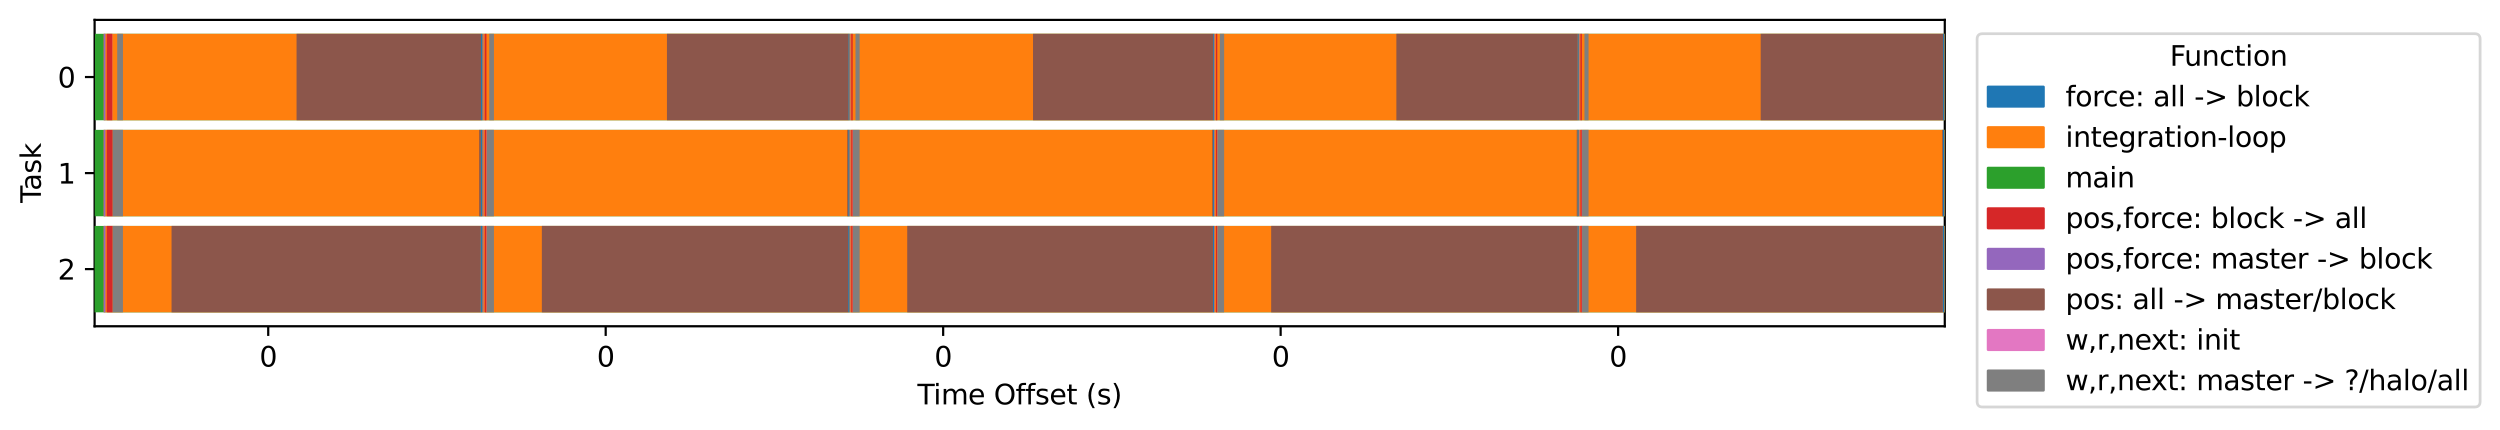 <?xml version="1.0" encoding="utf-8" standalone="no"?>
<!DOCTYPE svg PUBLIC "-//W3C//DTD SVG 1.1//EN"
  "http://www.w3.org/Graphics/SVG/1.1/DTD/svg11.dtd">
<svg xmlns:xlink="http://www.w3.org/1999/xlink" width="904.782pt" height="155.636pt" viewBox="0 0 904.782 155.636" xmlns="http://www.w3.org/2000/svg" version="1.1">
 <defs>
  <style type="text/css">*{stroke-linejoin: round; stroke-linecap: butt}</style>
 </defs>
 <g id="figure_1">
  <g id="patch_1">
   <path d="M 0 155.636 
L 904.782 155.636 
L 904.782 0 
L 0 0 
z
" style="fill: #ffffff"/>
  </g>
  <g id="axes_1">
   <g id="patch_2">
    <path d="M 34.241 118.08 
L 703.841 118.08 
L 703.841 7.2 
L 34.241 7.2 
z
" style="fill: #ffffff"/>
   </g>
   <g id="matplotlib.axis_1">
    <g id="xtick_1">
     <g id="line2d_1">
      <defs>
       <path id="m74da3350a3" d="M 0 0 
L 0 3.5 
" style="stroke: #000000; stroke-width: 0.8"/>
      </defs>
      <g>
       <use xlink:href="#m74da3350a3" x="97.072" y="118.08" style="stroke: #000000; stroke-width: 0.8"/>
      </g>
     </g>
     <g id="text_1">
      <!-- 0 -->
      <g transform="translate(93.891 132.678) scale(0.1 -0.1)">
       <defs>
        <path id="DejaVuSans-30" d="M 2034 4250 
Q 1547 4250 1301 3770 
Q 1056 3291 1056 2328 
Q 1056 1369 1301 889 
Q 1547 409 2034 409 
Q 2525 409 2770 889 
Q 3016 1369 3016 2328 
Q 3016 3291 2770 3770 
Q 2525 4250 2034 4250 
z
M 2034 4750 
Q 2819 4750 3233 4129 
Q 3647 3509 3647 2328 
Q 3647 1150 3233 529 
Q 2819 -91 2034 -91 
Q 1250 -91 836 529 
Q 422 1150 422 2328 
Q 422 3509 836 4129 
Q 1250 4750 2034 4750 
z
" transform="scale(0.016)"/>
       </defs>
       <use xlink:href="#DejaVuSans-30"/>
      </g>
     </g>
    </g>
    <g id="xtick_2">
     <g id="line2d_2">
      <g>
       <use xlink:href="#m74da3350a3" x="219.207" y="118.08" style="stroke: #000000; stroke-width: 0.8"/>
      </g>
     </g>
     <g id="text_2">
      <!-- 0 -->
      <g transform="translate(216.026 132.678) scale(0.1 -0.1)">
       <use xlink:href="#DejaVuSans-30"/>
      </g>
     </g>
    </g>
    <g id="xtick_3">
     <g id="line2d_3">
      <g>
       <use xlink:href="#m74da3350a3" x="341.342" y="118.08" style="stroke: #000000; stroke-width: 0.8"/>
      </g>
     </g>
     <g id="text_3">
      <!-- 0 -->
      <g transform="translate(338.161 132.678) scale(0.1 -0.1)">
       <use xlink:href="#DejaVuSans-30"/>
      </g>
     </g>
    </g>
    <g id="xtick_4">
     <g id="line2d_4">
      <g>
       <use xlink:href="#m74da3350a3" x="463.479" y="118.08" style="stroke: #000000; stroke-width: 0.8"/>
      </g>
     </g>
     <g id="text_4">
      <!-- 0 -->
      <g transform="translate(460.297 132.678) scale(0.1 -0.1)">
       <use xlink:href="#DejaVuSans-30"/>
      </g>
     </g>
    </g>
    <g id="xtick_5">
     <g id="line2d_5">
      <g>
       <use xlink:href="#m74da3350a3" x="585.613" y="118.08" style="stroke: #000000; stroke-width: 0.8"/>
      </g>
     </g>
     <g id="text_5">
      <!-- 0 -->
      <g transform="translate(582.432 132.678) scale(0.1 -0.1)">
       <use xlink:href="#DejaVuSans-30"/>
      </g>
     </g>
    </g>
    <g id="text_6">
     <!-- Time Offset (s) -->
     <g transform="translate(332.025 146.357) scale(0.1 -0.1)">
      <defs>
       <path id="DejaVuSans-54" d="M -19 4666 
L 3928 4666 
L 3928 4134 
L 2272 4134 
L 2272 0 
L 1638 0 
L 1638 4134 
L -19 4134 
L -19 4666 
z
" transform="scale(0.016)"/>
       <path id="DejaVuSans-69" d="M 603 3500 
L 1178 3500 
L 1178 0 
L 603 0 
L 603 3500 
z
M 603 4863 
L 1178 4863 
L 1178 4134 
L 603 4134 
L 603 4863 
z
" transform="scale(0.016)"/>
       <path id="DejaVuSans-6d" d="M 3328 2828 
Q 3544 3216 3844 3400 
Q 4144 3584 4550 3584 
Q 5097 3584 5394 3201 
Q 5691 2819 5691 2113 
L 5691 0 
L 5113 0 
L 5113 2094 
Q 5113 2597 4934 2840 
Q 4756 3084 4391 3084 
Q 3944 3084 3684 2787 
Q 3425 2491 3425 1978 
L 3425 0 
L 2847 0 
L 2847 2094 
Q 2847 2600 2669 2842 
Q 2491 3084 2119 3084 
Q 1678 3084 1418 2786 
Q 1159 2488 1159 1978 
L 1159 0 
L 581 0 
L 581 3500 
L 1159 3500 
L 1159 2956 
Q 1356 3278 1631 3431 
Q 1906 3584 2284 3584 
Q 2666 3584 2933 3390 
Q 3200 3197 3328 2828 
z
" transform="scale(0.016)"/>
       <path id="DejaVuSans-65" d="M 3597 1894 
L 3597 1613 
L 953 1613 
Q 991 1019 1311 708 
Q 1631 397 2203 397 
Q 2534 397 2845 478 
Q 3156 559 3463 722 
L 3463 178 
Q 3153 47 2828 -22 
Q 2503 -91 2169 -91 
Q 1331 -91 842 396 
Q 353 884 353 1716 
Q 353 2575 817 3079 
Q 1281 3584 2069 3584 
Q 2775 3584 3186 3129 
Q 3597 2675 3597 1894 
z
M 3022 2063 
Q 3016 2534 2758 2815 
Q 2500 3097 2075 3097 
Q 1594 3097 1305 2825 
Q 1016 2553 972 2059 
L 3022 2063 
z
" transform="scale(0.016)"/>
       <path id="DejaVuSans-20" transform="scale(0.016)"/>
       <path id="DejaVuSans-4f" d="M 2522 4238 
Q 1834 4238 1429 3725 
Q 1025 3213 1025 2328 
Q 1025 1447 1429 934 
Q 1834 422 2522 422 
Q 3209 422 3611 934 
Q 4013 1447 4013 2328 
Q 4013 3213 3611 3725 
Q 3209 4238 2522 4238 
z
M 2522 4750 
Q 3503 4750 4090 4092 
Q 4678 3434 4678 2328 
Q 4678 1225 4090 567 
Q 3503 -91 2522 -91 
Q 1538 -91 948 565 
Q 359 1222 359 2328 
Q 359 3434 948 4092 
Q 1538 4750 2522 4750 
z
" transform="scale(0.016)"/>
       <path id="DejaVuSans-66" d="M 2375 4863 
L 2375 4384 
L 1825 4384 
Q 1516 4384 1395 4259 
Q 1275 4134 1275 3809 
L 1275 3500 
L 2222 3500 
L 2222 3053 
L 1275 3053 
L 1275 0 
L 697 0 
L 697 3053 
L 147 3053 
L 147 3500 
L 697 3500 
L 697 3744 
Q 697 4328 969 4595 
Q 1241 4863 1831 4863 
L 2375 4863 
z
" transform="scale(0.016)"/>
       <path id="DejaVuSans-73" d="M 2834 3397 
L 2834 2853 
Q 2591 2978 2328 3040 
Q 2066 3103 1784 3103 
Q 1356 3103 1142 2972 
Q 928 2841 928 2578 
Q 928 2378 1081 2264 
Q 1234 2150 1697 2047 
L 1894 2003 
Q 2506 1872 2764 1633 
Q 3022 1394 3022 966 
Q 3022 478 2636 193 
Q 2250 -91 1575 -91 
Q 1294 -91 989 -36 
Q 684 19 347 128 
L 347 722 
Q 666 556 975 473 
Q 1284 391 1588 391 
Q 1994 391 2212 530 
Q 2431 669 2431 922 
Q 2431 1156 2273 1281 
Q 2116 1406 1581 1522 
L 1381 1569 
Q 847 1681 609 1914 
Q 372 2147 372 2553 
Q 372 3047 722 3315 
Q 1072 3584 1716 3584 
Q 2034 3584 2315 3537 
Q 2597 3491 2834 3397 
z
" transform="scale(0.016)"/>
       <path id="DejaVuSans-74" d="M 1172 4494 
L 1172 3500 
L 2356 3500 
L 2356 3053 
L 1172 3053 
L 1172 1153 
Q 1172 725 1289 603 
Q 1406 481 1766 481 
L 2356 481 
L 2356 0 
L 1766 0 
Q 1100 0 847 248 
Q 594 497 594 1153 
L 594 3053 
L 172 3053 
L 172 3500 
L 594 3500 
L 594 4494 
L 1172 4494 
z
" transform="scale(0.016)"/>
       <path id="DejaVuSans-28" d="M 1984 4856 
Q 1566 4138 1362 3434 
Q 1159 2731 1159 2009 
Q 1159 1288 1364 580 
Q 1569 -128 1984 -844 
L 1484 -844 
Q 1016 -109 783 600 
Q 550 1309 550 2009 
Q 550 2706 781 3412 
Q 1013 4119 1484 4856 
L 1984 4856 
z
" transform="scale(0.016)"/>
       <path id="DejaVuSans-29" d="M 513 4856 
L 1013 4856 
Q 1481 4119 1714 3412 
Q 1947 2706 1947 2009 
Q 1947 1309 1714 600 
Q 1481 -109 1013 -844 
L 513 -844 
Q 928 -128 1133 580 
Q 1338 1288 1338 2009 
Q 1338 2731 1133 3434 
Q 928 4138 513 4856 
z
" transform="scale(0.016)"/>
      </defs>
      <use xlink:href="#DejaVuSans-54"/>
      <use xlink:href="#DejaVuSans-69" x="57.959"/>
      <use xlink:href="#DejaVuSans-6d" x="85.742"/>
      <use xlink:href="#DejaVuSans-65" x="183.154"/>
      <use xlink:href="#DejaVuSans-20" x="244.678"/>
      <use xlink:href="#DejaVuSans-4f" x="276.465"/>
      <use xlink:href="#DejaVuSans-66" x="355.176"/>
      <use xlink:href="#DejaVuSans-66" x="390.381"/>
      <use xlink:href="#DejaVuSans-73" x="425.586"/>
      <use xlink:href="#DejaVuSans-65" x="477.686"/>
      <use xlink:href="#DejaVuSans-74" x="539.209"/>
      <use xlink:href="#DejaVuSans-20" x="578.418"/>
      <use xlink:href="#DejaVuSans-28" x="610.205"/>
      <use xlink:href="#DejaVuSans-73" x="649.219"/>
      <use xlink:href="#DejaVuSans-29" x="701.318"/>
     </g>
    </g>
   </g>
   <g id="matplotlib.axis_2">
    <g id="ytick_1">
     <g id="line2d_6">
      <defs>
       <path id="mc06c91080d" d="M 0 0 
L -3.5 0 
" style="stroke: #000000; stroke-width: 0.8"/>
      </defs>
      <g>
       <use xlink:href="#mc06c91080d" x="34.241" y="27.881" style="stroke: #000000; stroke-width: 0.8"/>
      </g>
     </g>
     <g id="text_7">
      <!-- 0 -->
      <g transform="translate(20.878 31.681) scale(0.1 -0.1)">
       <use xlink:href="#DejaVuSans-30"/>
      </g>
     </g>
    </g>
    <g id="ytick_2">
     <g id="line2d_7">
      <g>
       <use xlink:href="#mc06c91080d" x="34.241" y="62.64" style="stroke: #000000; stroke-width: 0.8"/>
      </g>
     </g>
     <g id="text_8">
      <!-- 1 -->
      <g transform="translate(20.878 66.439) scale(0.1 -0.1)">
       <defs>
        <path id="DejaVuSans-31" d="M 794 531 
L 1825 531 
L 1825 4091 
L 703 3866 
L 703 4441 
L 1819 4666 
L 2450 4666 
L 2450 531 
L 3481 531 
L 3481 0 
L 794 0 
L 794 531 
z
" transform="scale(0.016)"/>
       </defs>
       <use xlink:href="#DejaVuSans-31"/>
      </g>
     </g>
    </g>
    <g id="ytick_3">
     <g id="line2d_8">
      <g>
       <use xlink:href="#mc06c91080d" x="34.241" y="97.399" style="stroke: #000000; stroke-width: 0.8"/>
      </g>
     </g>
     <g id="text_9">
      <!-- 2 -->
      <g transform="translate(20.878 101.198) scale(0.1 -0.1)">
       <defs>
        <path id="DejaVuSans-32" d="M 1228 531 
L 3431 531 
L 3431 0 
L 469 0 
L 469 531 
Q 828 903 1448 1529 
Q 2069 2156 2228 2338 
Q 2531 2678 2651 2914 
Q 2772 3150 2772 3378 
Q 2772 3750 2511 3984 
Q 2250 4219 1831 4219 
Q 1534 4219 1204 4116 
Q 875 4013 500 3803 
L 500 4441 
Q 881 4594 1212 4672 
Q 1544 4750 1819 4750 
Q 2544 4750 2975 4387 
Q 3406 4025 3406 3419 
Q 3406 3131 3298 2873 
Q 3191 2616 2906 2266 
Q 2828 2175 2409 1742 
Q 1991 1309 1228 531 
z
" transform="scale(0.016)"/>
       </defs>
       <use xlink:href="#DejaVuSans-32"/>
      </g>
     </g>
    </g>
    <g id="text_10">
     <!-- Task -->
     <g transform="translate(14.798 73.433) rotate(-90) scale(0.1 -0.1)">
      <defs>
       <path id="DejaVuSans-61" d="M 2194 1759 
Q 1497 1759 1228 1600 
Q 959 1441 959 1056 
Q 959 750 1161 570 
Q 1363 391 1709 391 
Q 2188 391 2477 730 
Q 2766 1069 2766 1631 
L 2766 1759 
L 2194 1759 
z
M 3341 1997 
L 3341 0 
L 2766 0 
L 2766 531 
Q 2569 213 2275 61 
Q 1981 -91 1556 -91 
Q 1019 -91 701 211 
Q 384 513 384 1019 
Q 384 1609 779 1909 
Q 1175 2209 1959 2209 
L 2766 2209 
L 2766 2266 
Q 2766 2663 2505 2880 
Q 2244 3097 1772 3097 
Q 1472 3097 1187 3025 
Q 903 2953 641 2809 
L 641 3341 
Q 956 3463 1253 3523 
Q 1550 3584 1831 3584 
Q 2591 3584 2966 3190 
Q 3341 2797 3341 1997 
z
" transform="scale(0.016)"/>
       <path id="DejaVuSans-6b" d="M 581 4863 
L 1159 4863 
L 1159 1991 
L 2875 3500 
L 3609 3500 
L 1753 1863 
L 3688 0 
L 2938 0 
L 1159 1709 
L 1159 0 
L 581 0 
L 581 4863 
z
" transform="scale(0.016)"/>
      </defs>
      <use xlink:href="#DejaVuSans-54"/>
      <use xlink:href="#DejaVuSans-61" x="44.584"/>
      <use xlink:href="#DejaVuSans-73" x="105.863"/>
      <use xlink:href="#DejaVuSans-6b" x="157.963"/>
     </g>
    </g>
   </g>
   <g id="patch_3">
    <path d="M 34.241 118.08 
L 34.241 7.2 
" style="fill: none; stroke: #000000; stroke-width: 0.8; stroke-linejoin: miter; stroke-linecap: square"/>
   </g>
   <g id="patch_4">
    <path d="M 703.841 118.08 
L 703.841 7.2 
" style="fill: none; stroke: #000000; stroke-width: 0.8; stroke-linejoin: miter; stroke-linecap: square"/>
   </g>
   <g id="patch_5">
    <path d="M 34.24 118.08 
L 703.84 118.08 
" style="fill: none; stroke: #000000; stroke-width: 0.8; stroke-linejoin: miter; stroke-linecap: square"/>
   </g>
   <g id="patch_6">
    <path d="M 34.24 7.2 
L 703.84 7.2 
" style="fill: none; stroke: #000000; stroke-width: 0.8; stroke-linejoin: miter; stroke-linecap: square"/>
   </g>
   <g id="legend_1">
    <g id="patch_7">
     <path d="M 717.537 147.303 
L 895.582 147.303 
Q 897.582 147.303 897.582 145.303 
L 897.582 14.2 
Q 897.582 12.2 895.582 12.2 
L 717.537 12.2 
Q 715.537 12.2 715.537 14.2 
L 715.537 145.303 
Q 715.537 147.303 717.537 147.303 
z
" style="fill: #ffffff; opacity: 0.8; stroke: #cccccc; stroke-linejoin: miter"/>
    </g>
    <g id="text_11">
     <!-- Function -->
     <g transform="translate(785.294 23.798) scale(0.1 -0.1)">
      <defs>
       <path id="DejaVuSans-46" d="M 628 4666 
L 3309 4666 
L 3309 4134 
L 1259 4134 
L 1259 2759 
L 3109 2759 
L 3109 2228 
L 1259 2228 
L 1259 0 
L 628 0 
L 628 4666 
z
" transform="scale(0.016)"/>
       <path id="DejaVuSans-75" d="M 544 1381 
L 544 3500 
L 1119 3500 
L 1119 1403 
Q 1119 906 1312 657 
Q 1506 409 1894 409 
Q 2359 409 2629 706 
Q 2900 1003 2900 1516 
L 2900 3500 
L 3475 3500 
L 3475 0 
L 2900 0 
L 2900 538 
Q 2691 219 2414 64 
Q 2138 -91 1772 -91 
Q 1169 -91 856 284 
Q 544 659 544 1381 
z
M 1991 3584 
L 1991 3584 
z
" transform="scale(0.016)"/>
       <path id="DejaVuSans-6e" d="M 3513 2113 
L 3513 0 
L 2938 0 
L 2938 2094 
Q 2938 2591 2744 2837 
Q 2550 3084 2163 3084 
Q 1697 3084 1428 2787 
Q 1159 2491 1159 1978 
L 1159 0 
L 581 0 
L 581 3500 
L 1159 3500 
L 1159 2956 
Q 1366 3272 1645 3428 
Q 1925 3584 2291 3584 
Q 2894 3584 3203 3211 
Q 3513 2838 3513 2113 
z
" transform="scale(0.016)"/>
       <path id="DejaVuSans-63" d="M 3122 3366 
L 3122 2828 
Q 2878 2963 2633 3030 
Q 2388 3097 2138 3097 
Q 1578 3097 1268 2742 
Q 959 2388 959 1747 
Q 959 1106 1268 751 
Q 1578 397 2138 397 
Q 2388 397 2633 464 
Q 2878 531 3122 666 
L 3122 134 
Q 2881 22 2623 -34 
Q 2366 -91 2075 -91 
Q 1284 -91 818 406 
Q 353 903 353 1747 
Q 353 2603 823 3093 
Q 1294 3584 2113 3584 
Q 2378 3584 2631 3529 
Q 2884 3475 3122 3366 
z
" transform="scale(0.016)"/>
       <path id="DejaVuSans-6f" d="M 1959 3097 
Q 1497 3097 1228 2736 
Q 959 2375 959 1747 
Q 959 1119 1226 758 
Q 1494 397 1959 397 
Q 2419 397 2687 759 
Q 2956 1122 2956 1747 
Q 2956 2369 2687 2733 
Q 2419 3097 1959 3097 
z
M 1959 3584 
Q 2709 3584 3137 3096 
Q 3566 2609 3566 1747 
Q 3566 888 3137 398 
Q 2709 -91 1959 -91 
Q 1206 -91 779 398 
Q 353 888 353 1747 
Q 353 2609 779 3096 
Q 1206 3584 1959 3584 
z
" transform="scale(0.016)"/>
      </defs>
      <use xlink:href="#DejaVuSans-46"/>
      <use xlink:href="#DejaVuSans-75" x="52.02"/>
      <use xlink:href="#DejaVuSans-6e" x="115.398"/>
      <use xlink:href="#DejaVuSans-63" x="178.777"/>
      <use xlink:href="#DejaVuSans-74" x="233.758"/>
      <use xlink:href="#DejaVuSans-69" x="272.967"/>
      <use xlink:href="#DejaVuSans-6f" x="300.75"/>
      <use xlink:href="#DejaVuSans-6e" x="361.932"/>
     </g>
    </g>
    <g id="patch_8">
     <path d="M 719.537 38.477 
L 739.537 38.477 
L 739.537 31.477 
L 719.537 31.477 
z
" style="fill: #1f77b4; stroke: #1f77b4; stroke-linejoin: miter"/>
    </g>
    <g id="text_12">
     <!-- force: all -&gt; block -->
     <g transform="translate(747.537 38.477) scale(0.1 -0.1)">
      <defs>
       <path id="DejaVuSans-72" d="M 2631 2963 
Q 2534 3019 2420 3045 
Q 2306 3072 2169 3072 
Q 1681 3072 1420 2755 
Q 1159 2438 1159 1844 
L 1159 0 
L 581 0 
L 581 3500 
L 1159 3500 
L 1159 2956 
Q 1341 3275 1631 3429 
Q 1922 3584 2338 3584 
Q 2397 3584 2469 3576 
Q 2541 3569 2628 3553 
L 2631 2963 
z
" transform="scale(0.016)"/>
       <path id="DejaVuSans-3a" d="M 750 794 
L 1409 794 
L 1409 0 
L 750 0 
L 750 794 
z
M 750 3309 
L 1409 3309 
L 1409 2516 
L 750 2516 
L 750 3309 
z
" transform="scale(0.016)"/>
       <path id="DejaVuSans-6c" d="M 603 4863 
L 1178 4863 
L 1178 0 
L 603 0 
L 603 4863 
z
" transform="scale(0.016)"/>
       <path id="DejaVuSans-2d" d="M 313 2009 
L 1997 2009 
L 1997 1497 
L 313 1497 
L 313 2009 
z
" transform="scale(0.016)"/>
       <path id="DejaVuSans-3e" d="M 678 3150 
L 678 3719 
L 4684 2266 
L 4684 1747 
L 678 294 
L 678 863 
L 3897 2003 
L 678 3150 
z
" transform="scale(0.016)"/>
       <path id="DejaVuSans-62" d="M 3116 1747 
Q 3116 2381 2855 2742 
Q 2594 3103 2138 3103 
Q 1681 3103 1420 2742 
Q 1159 2381 1159 1747 
Q 1159 1113 1420 752 
Q 1681 391 2138 391 
Q 2594 391 2855 752 
Q 3116 1113 3116 1747 
z
M 1159 2969 
Q 1341 3281 1617 3432 
Q 1894 3584 2278 3584 
Q 2916 3584 3314 3078 
Q 3713 2572 3713 1747 
Q 3713 922 3314 415 
Q 2916 -91 2278 -91 
Q 1894 -91 1617 61 
Q 1341 213 1159 525 
L 1159 0 
L 581 0 
L 581 4863 
L 1159 4863 
L 1159 2969 
z
" transform="scale(0.016)"/>
      </defs>
      <use xlink:href="#DejaVuSans-66"/>
      <use xlink:href="#DejaVuSans-6f" x="35.205"/>
      <use xlink:href="#DejaVuSans-72" x="96.387"/>
      <use xlink:href="#DejaVuSans-63" x="135.25"/>
      <use xlink:href="#DejaVuSans-65" x="190.23"/>
      <use xlink:href="#DejaVuSans-3a" x="251.754"/>
      <use xlink:href="#DejaVuSans-20" x="285.445"/>
      <use xlink:href="#DejaVuSans-61" x="317.232"/>
      <use xlink:href="#DejaVuSans-6c" x="378.512"/>
      <use xlink:href="#DejaVuSans-6c" x="406.295"/>
      <use xlink:href="#DejaVuSans-20" x="434.078"/>
      <use xlink:href="#DejaVuSans-2d" x="465.865"/>
      <use xlink:href="#DejaVuSans-3e" x="501.949"/>
      <use xlink:href="#DejaVuSans-20" x="585.738"/>
      <use xlink:href="#DejaVuSans-62" x="617.525"/>
      <use xlink:href="#DejaVuSans-6c" x="681.002"/>
      <use xlink:href="#DejaVuSans-6f" x="708.785"/>
      <use xlink:href="#DejaVuSans-63" x="769.967"/>
      <use xlink:href="#DejaVuSans-6b" x="824.947"/>
     </g>
    </g>
    <g id="patch_9">
     <path d="M 719.537 53.155 
L 739.537 53.155 
L 739.537 46.155 
L 719.537 46.155 
z
" style="fill: #ff7f0e; stroke: #ff7f0e; stroke-linejoin: miter"/>
    </g>
    <g id="text_13">
     <!-- integration-loop -->
     <g transform="translate(747.537 53.155) scale(0.1 -0.1)">
      <defs>
       <path id="DejaVuSans-67" d="M 2906 1791 
Q 2906 2416 2648 2759 
Q 2391 3103 1925 3103 
Q 1463 3103 1205 2759 
Q 947 2416 947 1791 
Q 947 1169 1205 825 
Q 1463 481 1925 481 
Q 2391 481 2648 825 
Q 2906 1169 2906 1791 
z
M 3481 434 
Q 3481 -459 3084 -895 
Q 2688 -1331 1869 -1331 
Q 1566 -1331 1297 -1286 
Q 1028 -1241 775 -1147 
L 775 -588 
Q 1028 -725 1275 -790 
Q 1522 -856 1778 -856 
Q 2344 -856 2625 -561 
Q 2906 -266 2906 331 
L 2906 616 
Q 2728 306 2450 153 
Q 2172 0 1784 0 
Q 1141 0 747 490 
Q 353 981 353 1791 
Q 353 2603 747 3093 
Q 1141 3584 1784 3584 
Q 2172 3584 2450 3431 
Q 2728 3278 2906 2969 
L 2906 3500 
L 3481 3500 
L 3481 434 
z
" transform="scale(0.016)"/>
       <path id="DejaVuSans-70" d="M 1159 525 
L 1159 -1331 
L 581 -1331 
L 581 3500 
L 1159 3500 
L 1159 2969 
Q 1341 3281 1617 3432 
Q 1894 3584 2278 3584 
Q 2916 3584 3314 3078 
Q 3713 2572 3713 1747 
Q 3713 922 3314 415 
Q 2916 -91 2278 -91 
Q 1894 -91 1617 61 
Q 1341 213 1159 525 
z
M 3116 1747 
Q 3116 2381 2855 2742 
Q 2594 3103 2138 3103 
Q 1681 3103 1420 2742 
Q 1159 2381 1159 1747 
Q 1159 1113 1420 752 
Q 1681 391 2138 391 
Q 2594 391 2855 752 
Q 3116 1113 3116 1747 
z
" transform="scale(0.016)"/>
      </defs>
      <use xlink:href="#DejaVuSans-69"/>
      <use xlink:href="#DejaVuSans-6e" x="27.783"/>
      <use xlink:href="#DejaVuSans-74" x="91.162"/>
      <use xlink:href="#DejaVuSans-65" x="130.371"/>
      <use xlink:href="#DejaVuSans-67" x="191.895"/>
      <use xlink:href="#DejaVuSans-72" x="255.371"/>
      <use xlink:href="#DejaVuSans-61" x="296.484"/>
      <use xlink:href="#DejaVuSans-74" x="357.764"/>
      <use xlink:href="#DejaVuSans-69" x="396.973"/>
      <use xlink:href="#DejaVuSans-6f" x="424.756"/>
      <use xlink:href="#DejaVuSans-6e" x="485.938"/>
      <use xlink:href="#DejaVuSans-2d" x="549.316"/>
      <use xlink:href="#DejaVuSans-6c" x="585.4"/>
      <use xlink:href="#DejaVuSans-6f" x="613.184"/>
      <use xlink:href="#DejaVuSans-6f" x="674.365"/>
      <use xlink:href="#DejaVuSans-70" x="735.547"/>
     </g>
    </g>
    <g id="patch_10">
     <path d="M 719.537 67.833 
L 739.537 67.833 
L 739.537 60.833 
L 719.537 60.833 
z
" style="fill: #2ca02c; stroke: #2ca02c; stroke-linejoin: miter"/>
    </g>
    <g id="text_14">
     <!-- main -->
     <g transform="translate(747.537 67.833) scale(0.1 -0.1)">
      <use xlink:href="#DejaVuSans-6d"/>
      <use xlink:href="#DejaVuSans-61" x="97.412"/>
      <use xlink:href="#DejaVuSans-69" x="158.691"/>
      <use xlink:href="#DejaVuSans-6e" x="186.475"/>
     </g>
    </g>
    <g id="patch_11">
     <path d="M 719.537 82.511 
L 739.537 82.511 
L 739.537 75.511 
L 719.537 75.511 
z
" style="fill: #d62728; stroke: #d62728; stroke-linejoin: miter"/>
    </g>
    <g id="text_15">
     <!-- pos,force: block -&gt; all -->
     <g transform="translate(747.537 82.511) scale(0.1 -0.1)">
      <defs>
       <path id="DejaVuSans-2c" d="M 750 794 
L 1409 794 
L 1409 256 
L 897 -744 
L 494 -744 
L 750 256 
L 750 794 
z
" transform="scale(0.016)"/>
      </defs>
      <use xlink:href="#DejaVuSans-70"/>
      <use xlink:href="#DejaVuSans-6f" x="63.477"/>
      <use xlink:href="#DejaVuSans-73" x="124.658"/>
      <use xlink:href="#DejaVuSans-2c" x="176.758"/>
      <use xlink:href="#DejaVuSans-66" x="208.545"/>
      <use xlink:href="#DejaVuSans-6f" x="243.75"/>
      <use xlink:href="#DejaVuSans-72" x="304.932"/>
      <use xlink:href="#DejaVuSans-63" x="343.795"/>
      <use xlink:href="#DejaVuSans-65" x="398.775"/>
      <use xlink:href="#DejaVuSans-3a" x="460.299"/>
      <use xlink:href="#DejaVuSans-20" x="493.99"/>
      <use xlink:href="#DejaVuSans-62" x="525.777"/>
      <use xlink:href="#DejaVuSans-6c" x="589.254"/>
      <use xlink:href="#DejaVuSans-6f" x="617.037"/>
      <use xlink:href="#DejaVuSans-63" x="678.219"/>
      <use xlink:href="#DejaVuSans-6b" x="733.199"/>
      <use xlink:href="#DejaVuSans-20" x="791.109"/>
      <use xlink:href="#DejaVuSans-2d" x="822.896"/>
      <use xlink:href="#DejaVuSans-3e" x="858.98"/>
      <use xlink:href="#DejaVuSans-20" x="942.77"/>
      <use xlink:href="#DejaVuSans-61" x="974.557"/>
      <use xlink:href="#DejaVuSans-6c" x="1035.836"/>
      <use xlink:href="#DejaVuSans-6c" x="1063.619"/>
     </g>
    </g>
    <g id="patch_12">
     <path d="M 719.537 97.189 
L 739.537 97.189 
L 739.537 90.189 
L 719.537 90.189 
z
" style="fill: #9467bd; stroke: #9467bd; stroke-linejoin: miter"/>
    </g>
    <g id="text_16">
     <!-- pos,force: master -&gt; block -->
     <g transform="translate(747.537 97.189) scale(0.1 -0.1)">
      <use xlink:href="#DejaVuSans-70"/>
      <use xlink:href="#DejaVuSans-6f" x="63.477"/>
      <use xlink:href="#DejaVuSans-73" x="124.658"/>
      <use xlink:href="#DejaVuSans-2c" x="176.758"/>
      <use xlink:href="#DejaVuSans-66" x="208.545"/>
      <use xlink:href="#DejaVuSans-6f" x="243.75"/>
      <use xlink:href="#DejaVuSans-72" x="304.932"/>
      <use xlink:href="#DejaVuSans-63" x="343.795"/>
      <use xlink:href="#DejaVuSans-65" x="398.775"/>
      <use xlink:href="#DejaVuSans-3a" x="460.299"/>
      <use xlink:href="#DejaVuSans-20" x="493.99"/>
      <use xlink:href="#DejaVuSans-6d" x="525.777"/>
      <use xlink:href="#DejaVuSans-61" x="623.189"/>
      <use xlink:href="#DejaVuSans-73" x="684.469"/>
      <use xlink:href="#DejaVuSans-74" x="736.568"/>
      <use xlink:href="#DejaVuSans-65" x="775.777"/>
      <use xlink:href="#DejaVuSans-72" x="837.301"/>
      <use xlink:href="#DejaVuSans-20" x="878.414"/>
      <use xlink:href="#DejaVuSans-2d" x="910.201"/>
      <use xlink:href="#DejaVuSans-3e" x="946.285"/>
      <use xlink:href="#DejaVuSans-20" x="1030.074"/>
      <use xlink:href="#DejaVuSans-62" x="1061.861"/>
      <use xlink:href="#DejaVuSans-6c" x="1125.338"/>
      <use xlink:href="#DejaVuSans-6f" x="1153.121"/>
      <use xlink:href="#DejaVuSans-63" x="1214.303"/>
      <use xlink:href="#DejaVuSans-6b" x="1269.283"/>
     </g>
    </g>
    <g id="patch_13">
     <path d="M 719.537 111.867 
L 739.537 111.867 
L 739.537 104.867 
L 719.537 104.867 
z
" style="fill: #8c564b; stroke: #8c564b; stroke-linejoin: miter"/>
    </g>
    <g id="text_17">
     <!-- pos: all -&gt; master/block -->
     <g transform="translate(747.537 111.867) scale(0.1 -0.1)">
      <defs>
       <path id="DejaVuSans-2f" d="M 1625 4666 
L 2156 4666 
L 531 -594 
L 0 -594 
L 1625 4666 
z
" transform="scale(0.016)"/>
      </defs>
      <use xlink:href="#DejaVuSans-70"/>
      <use xlink:href="#DejaVuSans-6f" x="63.477"/>
      <use xlink:href="#DejaVuSans-73" x="124.658"/>
      <use xlink:href="#DejaVuSans-3a" x="176.758"/>
      <use xlink:href="#DejaVuSans-20" x="210.449"/>
      <use xlink:href="#DejaVuSans-61" x="242.236"/>
      <use xlink:href="#DejaVuSans-6c" x="303.516"/>
      <use xlink:href="#DejaVuSans-6c" x="331.299"/>
      <use xlink:href="#DejaVuSans-20" x="359.082"/>
      <use xlink:href="#DejaVuSans-2d" x="390.869"/>
      <use xlink:href="#DejaVuSans-3e" x="426.953"/>
      <use xlink:href="#DejaVuSans-20" x="510.742"/>
      <use xlink:href="#DejaVuSans-6d" x="542.529"/>
      <use xlink:href="#DejaVuSans-61" x="639.941"/>
      <use xlink:href="#DejaVuSans-73" x="701.221"/>
      <use xlink:href="#DejaVuSans-74" x="753.32"/>
      <use xlink:href="#DejaVuSans-65" x="792.529"/>
      <use xlink:href="#DejaVuSans-72" x="854.053"/>
      <use xlink:href="#DejaVuSans-2f" x="895.166"/>
      <use xlink:href="#DejaVuSans-62" x="928.857"/>
      <use xlink:href="#DejaVuSans-6c" x="992.334"/>
      <use xlink:href="#DejaVuSans-6f" x="1020.117"/>
      <use xlink:href="#DejaVuSans-63" x="1081.299"/>
      <use xlink:href="#DejaVuSans-6b" x="1136.279"/>
     </g>
    </g>
    <g id="patch_14">
     <path d="M 719.537 126.545 
L 739.537 126.545 
L 739.537 119.545 
L 719.537 119.545 
z
" style="fill: #e377c2; stroke: #e377c2; stroke-linejoin: miter"/>
    </g>
    <g id="text_18">
     <!-- w,r,next: init -->
     <g transform="translate(747.537 126.545) scale(0.1 -0.1)">
      <defs>
       <path id="DejaVuSans-77" d="M 269 3500 
L 844 3500 
L 1563 769 
L 2278 3500 
L 2956 3500 
L 3675 769 
L 4391 3500 
L 4966 3500 
L 4050 0 
L 3372 0 
L 2619 2869 
L 1863 0 
L 1184 0 
L 269 3500 
z
" transform="scale(0.016)"/>
       <path id="DejaVuSans-78" d="M 3513 3500 
L 2247 1797 
L 3578 0 
L 2900 0 
L 1881 1375 
L 863 0 
L 184 0 
L 1544 1831 
L 300 3500 
L 978 3500 
L 1906 2253 
L 2834 3500 
L 3513 3500 
z
" transform="scale(0.016)"/>
      </defs>
      <use xlink:href="#DejaVuSans-77"/>
      <use xlink:href="#DejaVuSans-2c" x="81.787"/>
      <use xlink:href="#DejaVuSans-72" x="113.574"/>
      <use xlink:href="#DejaVuSans-2c" x="154.688"/>
      <use xlink:href="#DejaVuSans-6e" x="186.475"/>
      <use xlink:href="#DejaVuSans-65" x="249.854"/>
      <use xlink:href="#DejaVuSans-78" x="309.627"/>
      <use xlink:href="#DejaVuSans-74" x="368.807"/>
      <use xlink:href="#DejaVuSans-3a" x="408.016"/>
      <use xlink:href="#DejaVuSans-20" x="441.707"/>
      <use xlink:href="#DejaVuSans-69" x="473.494"/>
      <use xlink:href="#DejaVuSans-6e" x="501.277"/>
      <use xlink:href="#DejaVuSans-69" x="564.656"/>
      <use xlink:href="#DejaVuSans-74" x="592.439"/>
     </g>
    </g>
    <g id="patch_15">
     <path d="M 719.537 141.223 
L 739.537 141.223 
L 739.537 134.223 
L 719.537 134.223 
z
" style="fill: #7f7f7f; stroke: #7f7f7f; stroke-linejoin: miter"/>
    </g>
    <g id="text_19">
     <!-- w,r,next: master -&gt; ?/halo/all -->
     <g transform="translate(747.537 141.223) scale(0.1 -0.1)">
      <defs>
       <path id="DejaVuSans-3f" d="M 1222 794 
L 1856 794 
L 1856 0 
L 1222 0 
L 1222 794 
z
M 1838 1253 
L 1241 1253 
L 1241 1734 
Q 1241 2050 1328 2253 
Q 1416 2456 1697 2725 
L 1978 3003 
Q 2156 3169 2236 3316 
Q 2316 3463 2316 3616 
Q 2316 3894 2111 4066 
Q 1906 4238 1569 4238 
Q 1322 4238 1042 4128 
Q 763 4019 459 3809 
L 459 4397 
Q 753 4575 1054 4662 
Q 1356 4750 1678 4750 
Q 2253 4750 2601 4447 
Q 2950 4144 2950 3647 
Q 2950 3409 2837 3195 
Q 2725 2981 2444 2713 
L 2169 2444 
Q 2022 2297 1961 2214 
Q 1900 2131 1875 2053 
Q 1856 1988 1847 1894 
Q 1838 1800 1838 1638 
L 1838 1253 
z
" transform="scale(0.016)"/>
       <path id="DejaVuSans-68" d="M 3513 2113 
L 3513 0 
L 2938 0 
L 2938 2094 
Q 2938 2591 2744 2837 
Q 2550 3084 2163 3084 
Q 1697 3084 1428 2787 
Q 1159 2491 1159 1978 
L 1159 0 
L 581 0 
L 581 4863 
L 1159 4863 
L 1159 2956 
Q 1366 3272 1645 3428 
Q 1925 3584 2291 3584 
Q 2894 3584 3203 3211 
Q 3513 2838 3513 2113 
z
" transform="scale(0.016)"/>
      </defs>
      <use xlink:href="#DejaVuSans-77"/>
      <use xlink:href="#DejaVuSans-2c" x="81.787"/>
      <use xlink:href="#DejaVuSans-72" x="113.574"/>
      <use xlink:href="#DejaVuSans-2c" x="154.688"/>
      <use xlink:href="#DejaVuSans-6e" x="186.475"/>
      <use xlink:href="#DejaVuSans-65" x="249.854"/>
      <use xlink:href="#DejaVuSans-78" x="309.627"/>
      <use xlink:href="#DejaVuSans-74" x="368.807"/>
      <use xlink:href="#DejaVuSans-3a" x="408.016"/>
      <use xlink:href="#DejaVuSans-20" x="441.707"/>
      <use xlink:href="#DejaVuSans-6d" x="473.494"/>
      <use xlink:href="#DejaVuSans-61" x="570.906"/>
      <use xlink:href="#DejaVuSans-73" x="632.186"/>
      <use xlink:href="#DejaVuSans-74" x="684.285"/>
      <use xlink:href="#DejaVuSans-65" x="723.494"/>
      <use xlink:href="#DejaVuSans-72" x="785.018"/>
      <use xlink:href="#DejaVuSans-20" x="826.131"/>
      <use xlink:href="#DejaVuSans-2d" x="857.918"/>
      <use xlink:href="#DejaVuSans-3e" x="894.002"/>
      <use xlink:href="#DejaVuSans-20" x="977.791"/>
      <use xlink:href="#DejaVuSans-3f" x="1009.578"/>
      <use xlink:href="#DejaVuSans-2f" x="1062.654"/>
      <use xlink:href="#DejaVuSans-68" x="1096.346"/>
      <use xlink:href="#DejaVuSans-61" x="1159.725"/>
      <use xlink:href="#DejaVuSans-6c" x="1221.004"/>
      <use xlink:href="#DejaVuSans-6f" x="1248.787"/>
      <use xlink:href="#DejaVuSans-2f" x="1309.969"/>
      <use xlink:href="#DejaVuSans-61" x="1343.66"/>
      <use xlink:href="#DejaVuSans-6c" x="1404.939"/>
      <use xlink:href="#DejaVuSans-6c" x="1432.723"/>
     </g>
    </g>
   </g>
   <g id="BrokenBarHCollection_1">
    <path d="M 34.24 81.757 
L 34.24 113.04 
L 703.84 113.04 
L 703.84 81.757 
L 34.24 81.757 
z
" clip-path="url(#p91ed2fdd3f)" style="fill: #2ca02c"/>
   </g>
   <g id="BrokenBarHCollection_2">
    <path d="M 34.301 46.999 
L 34.301 78.281 
L 703.816 78.281 
L 703.816 46.999 
L 34.301 46.999 
z
" clip-path="url(#p91ed2fdd3f)" style="fill: #2ca02c"/>
   </g>
   <g id="BrokenBarHCollection_3">
    <path d="M 34.381 12.24 
L 34.381 43.523 
L 703.828 43.523 
L 703.828 12.24 
L 34.381 12.24 
z
" clip-path="url(#p91ed2fdd3f)" style="fill: #2ca02c"/>
   </g>
   <g id="BrokenBarHCollection_4">
    <path d="M 37.521 46.999 
L 37.521 78.281 
L 703.811 78.281 
L 703.811 46.999 
L 37.521 46.999 
z
" clip-path="url(#p91ed2fdd3f)" style="fill: #ff7f0e"/>
   </g>
   <g id="BrokenBarHCollection_5">
    <path d="M 37.521 46.999 
L 37.521 78.281 
L 38.156 78.281 
L 38.156 46.999 
L 37.521 46.999 
z
" clip-path="url(#p91ed2fdd3f)" style="fill: #9467bd"/>
   </g>
   <g id="BrokenBarHCollection_6">
    <path d="M 37.527 81.757 
L 37.527 113.04 
L 703.834 113.04 
L 703.834 81.757 
L 37.527 81.757 
z
" clip-path="url(#p91ed2fdd3f)" style="fill: #ff7f0e"/>
   </g>
   <g id="BrokenBarHCollection_7">
    <path d="M 37.527 12.24 
L 37.527 43.523 
L 703.816 43.523 
L 703.816 12.24 
L 37.527 12.24 
z
" clip-path="url(#p91ed2fdd3f)" style="fill: #ff7f0e"/>
   </g>
   <g id="BrokenBarHCollection_8">
    <path d="M 37.527 81.757 
L 37.527 113.04 
L 38.162 113.04 
L 38.162 81.757 
L 37.527 81.757 
z
" clip-path="url(#p91ed2fdd3f)" style="fill: #9467bd"/>
   </g>
   <g id="BrokenBarHCollection_9">
    <path d="M 37.533 12.24 
L 37.533 43.523 
L 38.162 43.523 
L 38.162 12.24 
L 37.533 12.24 
z
" clip-path="url(#p91ed2fdd3f)" style="fill: #9467bd"/>
   </g>
   <g id="BrokenBarHCollection_10">
    <path d="M 38.625 81.757 
L 38.625 113.04 
L 40.764 113.04 
L 40.764 81.757 
L 38.625 81.757 
z
" clip-path="url(#p91ed2fdd3f)" style="fill: #d62728"/>
   </g>
   <g id="BrokenBarHCollection_11">
    <path d="M 38.625 46.999 
L 38.625 78.281 
L 40.758 78.281 
L 40.758 46.999 
L 38.625 46.999 
z
" clip-path="url(#p91ed2fdd3f)" style="fill: #d62728"/>
   </g>
   <g id="BrokenBarHCollection_12">
    <path d="M 38.625 12.24 
L 38.625 43.523 
L 40.652 43.523 
L 40.652 12.24 
L 38.625 12.24 
z
" clip-path="url(#p91ed2fdd3f)" style="fill: #d62728"/>
   </g>
   <g id="BrokenBarHCollection_13">
    <path d="M 40.66 12.24 
L 40.66 43.523 
L 40.713 43.523 
L 40.713 12.24 
L 40.66 12.24 
z
" clip-path="url(#p91ed2fdd3f)" style="fill: #e377c2"/>
   </g>
   <g id="BrokenBarHCollection_14">
    <path d="M 40.758 46.999 
L 40.758 78.281 
L 40.764 78.281 
L 40.764 46.999 
L 40.758 46.999 
z
" clip-path="url(#p91ed2fdd3f)" style="fill: #e377c2"/>
   </g>
   <g id="BrokenBarHCollection_15">
    <path d="M 40.764 46.999 
L 40.764 78.281 
L 44.506 78.281 
L 44.506 46.999 
L 40.764 46.999 
z
" clip-path="url(#p91ed2fdd3f)" style="fill: #7f7f7f"/>
   </g>
   <g id="BrokenBarHCollection_16">
    <path d="M 40.764 81.757 
L 40.764 113.04 
L 40.77 113.04 
L 40.77 81.757 
L 40.764 81.757 
z
" clip-path="url(#p91ed2fdd3f)" style="fill: #e377c2"/>
   </g>
   <g id="BrokenBarHCollection_17">
    <path d="M 40.77 81.757 
L 40.77 113.04 
L 44.494 113.04 
L 44.494 81.757 
L 40.77 81.757 
z
" clip-path="url(#p91ed2fdd3f)" style="fill: #7f7f7f"/>
   </g>
   <g id="BrokenBarHCollection_18">
    <path d="M 42.418 12.24 
L 42.418 43.523 
L 44.506 43.523 
L 44.506 12.24 
L 42.418 12.24 
z
" clip-path="url(#p91ed2fdd3f)" style="fill: #7f7f7f"/>
   </g>
   <g id="BrokenBarHCollection_19">
    <path d="M 62.082 81.757 
L 62.082 113.04 
L 173.969 113.04 
L 173.969 81.757 
L 62.082 81.757 
z
" clip-path="url(#p91ed2fdd3f)" style="fill: #8c564b"/>
   </g>
   <g id="BrokenBarHCollection_20">
    <path d="M 107.326 12.24 
L 107.326 43.523 
L 174.08 43.523 
L 174.08 12.24 
L 107.326 12.24 
z
" clip-path="url(#p91ed2fdd3f)" style="fill: #8c564b"/>
   </g>
   <g id="BrokenBarHCollection_21">
    <path d="M 173.414 46.999 
L 173.414 78.281 
L 174.029 78.281 
L 174.029 46.999 
L 173.414 46.999 
z
" clip-path="url(#p91ed2fdd3f)" style="fill: #8c564b"/>
   </g>
   <g id="BrokenBarHCollection_22">
    <path d="M 173.975 81.757 
L 173.975 113.04 
L 174.635 113.04 
L 174.635 81.757 
L 173.975 81.757 
z
" clip-path="url(#p91ed2fdd3f)" style="fill: #1f77b4"/>
   </g>
   <g id="BrokenBarHCollection_23">
    <path d="M 174.029 46.999 
L 174.029 78.281 
L 174.611 78.281 
L 174.611 46.999 
L 174.029 46.999 
z
" clip-path="url(#p91ed2fdd3f)" style="fill: #1f77b4"/>
   </g>
   <g id="BrokenBarHCollection_24">
    <path d="M 174.08 12.24 
L 174.08 43.523 
L 174.623 43.523 
L 174.623 12.24 
L 174.08 12.24 
z
" clip-path="url(#p91ed2fdd3f)" style="fill: #1f77b4"/>
   </g>
   <g id="BrokenBarHCollection_25">
    <path d="M 174.922 46.999 
L 174.922 78.281 
L 175.1 78.281 
L 175.1 46.999 
L 174.922 46.999 
z
" clip-path="url(#p91ed2fdd3f)" style="fill: #9467bd"/>
   </g>
   <g id="BrokenBarHCollection_26">
    <path d="M 174.922 81.757 
L 174.922 113.04 
L 175.094 113.04 
L 175.094 81.757 
L 174.922 81.757 
z
" clip-path="url(#p91ed2fdd3f)" style="fill: #9467bd"/>
   </g>
   <g id="BrokenBarHCollection_27">
    <path d="M 174.939 12.24 
L 174.939 43.523 
L 175.094 43.523 
L 175.094 12.24 
L 174.939 12.24 
z
" clip-path="url(#p91ed2fdd3f)" style="fill: #9467bd"/>
   </g>
   <g id="BrokenBarHCollection_28">
    <path d="M 175.422 12.24 
L 175.422 43.523 
L 176.064 43.523 
L 176.064 12.24 
L 175.422 12.24 
z
" clip-path="url(#p91ed2fdd3f)" style="fill: #d62728"/>
   </g>
   <g id="BrokenBarHCollection_29">
    <path d="M 175.422 81.757 
L 175.422 113.04 
L 176.064 113.04 
L 176.064 81.757 
L 175.422 81.757 
z
" clip-path="url(#p91ed2fdd3f)" style="fill: #d62728"/>
   </g>
   <g id="BrokenBarHCollection_30">
    <path d="M 175.43 46.999 
L 175.43 78.281 
L 176.064 78.281 
L 176.064 46.999 
L 175.43 46.999 
z
" clip-path="url(#p91ed2fdd3f)" style="fill: #d62728"/>
   </g>
   <g id="BrokenBarHCollection_31">
    <path d="M 176.064 46.999 
L 176.064 78.281 
L 176.168 78.281 
L 176.168 46.999 
L 176.064 46.999 
z
" clip-path="url(#p91ed2fdd3f)" style="fill: #e377c2"/>
   </g>
   <g id="BrokenBarHCollection_32">
    <path d="M 176.064 81.757 
L 176.064 113.04 
L 176.162 113.04 
L 176.162 81.757 
L 176.064 81.757 
z
" clip-path="url(#p91ed2fdd3f)" style="fill: #e377c2"/>
   </g>
   <g id="BrokenBarHCollection_33">
    <path d="M 176.064 12.24 
L 176.064 43.523 
L 176.076 43.523 
L 176.076 12.24 
L 176.064 12.24 
z
" clip-path="url(#p91ed2fdd3f)" style="fill: #e377c2"/>
   </g>
   <g id="BrokenBarHCollection_34">
    <path d="M 176.162 81.757 
L 176.162 113.04 
L 178.77 113.04 
L 178.77 81.757 
L 176.162 81.757 
z
" clip-path="url(#p91ed2fdd3f)" style="fill: #7f7f7f"/>
   </g>
   <g id="BrokenBarHCollection_35">
    <path d="M 176.174 46.999 
L 176.174 78.281 
L 178.758 78.281 
L 178.758 46.999 
L 176.174 46.999 
z
" clip-path="url(#p91ed2fdd3f)" style="fill: #7f7f7f"/>
   </g>
   <g id="BrokenBarHCollection_36">
    <path d="M 177.066 12.24 
L 177.066 43.523 
L 178.77 43.523 
L 178.77 12.24 
L 177.066 12.24 
z
" clip-path="url(#p91ed2fdd3f)" style="fill: #7f7f7f"/>
   </g>
   <g id="BrokenBarHCollection_37">
    <path d="M 196.1 81.757 
L 196.1 113.04 
L 306.963 113.04 
L 306.963 81.757 
L 196.1 81.757 
z
" clip-path="url(#p91ed2fdd3f)" style="fill: #8c564b"/>
   </g>
   <g id="BrokenBarHCollection_38">
    <path d="M 241.375 12.24 
L 241.375 43.523 
L 307.041 43.523 
L 307.041 12.24 
L 241.375 12.24 
z
" clip-path="url(#p91ed2fdd3f)" style="fill: #8c564b"/>
   </g>
   <g id="BrokenBarHCollection_39">
    <path d="M 306.633 46.999 
L 306.633 78.281 
L 307.004 78.281 
L 307.004 46.999 
L 306.633 46.999 
z
" clip-path="url(#p91ed2fdd3f)" style="fill: #8c564b"/>
   </g>
   <g id="BrokenBarHCollection_40">
    <path d="M 306.963 81.757 
L 306.963 113.04 
L 307.469 113.04 
L 307.469 81.757 
L 306.963 81.757 
z
" clip-path="url(#p91ed2fdd3f)" style="fill: #1f77b4"/>
   </g>
   <g id="BrokenBarHCollection_41">
    <path d="M 307.004 46.999 
L 307.004 78.281 
L 307.445 78.281 
L 307.445 46.999 
L 307.004 46.999 
z
" clip-path="url(#p91ed2fdd3f)" style="fill: #1f77b4"/>
   </g>
   <g id="BrokenBarHCollection_42">
    <path d="M 307.041 12.24 
L 307.041 43.523 
L 307.457 43.523 
L 307.457 12.24 
L 307.041 12.24 
z
" clip-path="url(#p91ed2fdd3f)" style="fill: #1f77b4"/>
   </g>
   <g id="BrokenBarHCollection_43">
    <path d="M 307.578 46.999 
L 307.578 78.281 
L 307.744 78.281 
L 307.744 46.999 
L 307.578 46.999 
z
" clip-path="url(#p91ed2fdd3f)" style="fill: #9467bd"/>
   </g>
   <g id="BrokenBarHCollection_44">
    <path d="M 307.586 12.24 
L 307.586 43.523 
L 307.744 43.523 
L 307.744 12.24 
L 307.586 12.24 
z
" clip-path="url(#p91ed2fdd3f)" style="fill: #9467bd"/>
   </g>
   <g id="BrokenBarHCollection_45">
    <path d="M 307.604 81.757 
L 307.604 113.04 
L 307.744 113.04 
L 307.744 81.757 
L 307.604 81.757 
z
" clip-path="url(#p91ed2fdd3f)" style="fill: #9467bd"/>
   </g>
   <g id="BrokenBarHCollection_46">
    <path d="M 308.074 12.24 
L 308.074 43.523 
L 308.605 43.523 
L 308.605 12.24 
L 308.074 12.24 
z
" clip-path="url(#p91ed2fdd3f)" style="fill: #d62728"/>
   </g>
   <g id="BrokenBarHCollection_47">
    <path d="M 308.074 46.999 
L 308.074 78.281 
L 308.605 78.281 
L 308.605 46.999 
L 308.074 46.999 
z
" clip-path="url(#p91ed2fdd3f)" style="fill: #d62728"/>
   </g>
   <g id="BrokenBarHCollection_48">
    <path d="M 308.074 81.757 
L 308.074 113.04 
L 308.605 113.04 
L 308.605 81.757 
L 308.074 81.757 
z
" clip-path="url(#p91ed2fdd3f)" style="fill: #d62728"/>
   </g>
   <g id="BrokenBarHCollection_49">
    <path d="M 308.605 46.999 
L 308.605 78.281 
L 308.678 78.281 
L 308.678 46.999 
L 308.605 46.999 
z
" clip-path="url(#p91ed2fdd3f)" style="fill: #e377c2"/>
   </g>
   <g id="BrokenBarHCollection_50">
    <path d="M 308.605 81.757 
L 308.605 113.04 
L 308.672 113.04 
L 308.672 81.757 
L 308.605 81.757 
z
" clip-path="url(#p91ed2fdd3f)" style="fill: #e377c2"/>
   </g>
   <g id="BrokenBarHCollection_51">
    <path d="M 308.605 12.24 
L 308.605 43.523 
L 308.611 43.523 
L 308.611 12.24 
L 308.605 12.24 
z
" clip-path="url(#p91ed2fdd3f)" style="fill: #e377c2"/>
   </g>
   <g id="BrokenBarHCollection_52">
    <path d="M 308.672 81.757 
L 308.672 113.04 
L 311.121 113.04 
L 311.121 81.757 
L 308.672 81.757 
z
" clip-path="url(#p91ed2fdd3f)" style="fill: #7f7f7f"/>
   </g>
   <g id="BrokenBarHCollection_53">
    <path d="M 308.678 46.999 
L 308.678 78.281 
L 311.115 78.281 
L 311.115 46.999 
L 308.678 46.999 
z
" clip-path="url(#p91ed2fdd3f)" style="fill: #7f7f7f"/>
   </g>
   <g id="BrokenBarHCollection_54">
    <path d="M 309.613 12.24 
L 309.613 43.523 
L 311.121 43.523 
L 311.121 12.24 
L 309.613 12.24 
z
" clip-path="url(#p91ed2fdd3f)" style="fill: #7f7f7f"/>
   </g>
   <g id="BrokenBarHCollection_55">
    <path d="M 328.336 81.757 
L 328.336 113.04 
L 438.99 113.04 
L 438.99 81.757 
L 328.336 81.757 
z
" clip-path="url(#p91ed2fdd3f)" style="fill: #8c564b"/>
   </g>
   <g id="BrokenBarHCollection_56">
    <path d="M 373.861 12.24 
L 373.861 43.523 
L 439.059 43.523 
L 439.059 12.24 
L 373.861 12.24 
z
" clip-path="url(#p91ed2fdd3f)" style="fill: #8c564b"/>
   </g>
   <g id="BrokenBarHCollection_57">
    <path d="M 438.721 46.999 
L 438.721 78.281 
L 439.021 78.281 
L 439.021 46.999 
L 438.721 46.999 
z
" clip-path="url(#p91ed2fdd3f)" style="fill: #8c564b"/>
   </g>
   <g id="BrokenBarHCollection_58">
    <path d="M 438.99 81.757 
L 438.99 113.04 
L 439.436 113.04 
L 439.436 81.757 
L 438.99 81.757 
z
" clip-path="url(#p91ed2fdd3f)" style="fill: #1f77b4"/>
   </g>
   <g id="BrokenBarHCollection_59">
    <path d="M 439.027 46.999 
L 439.027 78.281 
L 439.412 78.281 
L 439.412 46.999 
L 439.027 46.999 
z
" clip-path="url(#p91ed2fdd3f)" style="fill: #1f77b4"/>
   </g>
   <g id="BrokenBarHCollection_60">
    <path d="M 439.059 12.24 
L 439.059 43.523 
L 439.43 43.523 
L 439.43 12.24 
L 439.059 12.24 
z
" clip-path="url(#p91ed2fdd3f)" style="fill: #1f77b4"/>
   </g>
   <g id="BrokenBarHCollection_61">
    <path d="M 439.553 46.999 
L 439.553 78.281 
L 439.703 78.281 
L 439.703 46.999 
L 439.553 46.999 
z
" clip-path="url(#p91ed2fdd3f)" style="fill: #9467bd"/>
   </g>
   <g id="BrokenBarHCollection_62">
    <path d="M 439.559 12.24 
L 439.559 43.523 
L 439.703 43.523 
L 439.703 12.24 
L 439.559 12.24 
z
" clip-path="url(#p91ed2fdd3f)" style="fill: #9467bd"/>
   </g>
   <g id="BrokenBarHCollection_63">
    <path d="M 439.576 81.757 
L 439.576 113.04 
L 439.699 113.04 
L 439.699 81.757 
L 439.576 81.757 
z
" clip-path="url(#p91ed2fdd3f)" style="fill: #9467bd"/>
   </g>
   <g id="BrokenBarHCollection_64">
    <path d="M 440.035 12.24 
L 440.035 43.523 
L 440.553 43.523 
L 440.553 12.24 
L 440.035 12.24 
z
" clip-path="url(#p91ed2fdd3f)" style="fill: #d62728"/>
   </g>
   <g id="BrokenBarHCollection_65">
    <path d="M 440.035 81.757 
L 440.035 113.04 
L 440.553 113.04 
L 440.553 81.757 
L 440.035 81.757 
z
" clip-path="url(#p91ed2fdd3f)" style="fill: #d62728"/>
   </g>
   <g id="BrokenBarHCollection_66">
    <path d="M 440.041 46.999 
L 440.041 78.281 
L 440.553 78.281 
L 440.553 46.999 
L 440.041 46.999 
z
" clip-path="url(#p91ed2fdd3f)" style="fill: #d62728"/>
   </g>
   <g id="BrokenBarHCollection_67">
    <path d="M 440.553 81.757 
L 440.553 113.04 
L 440.627 113.04 
L 440.627 81.757 
L 440.553 81.757 
z
" clip-path="url(#p91ed2fdd3f)" style="fill: #e377c2"/>
   </g>
   <g id="BrokenBarHCollection_68">
    <path d="M 440.553 46.999 
L 440.553 78.281 
L 440.621 78.281 
L 440.621 46.999 
L 440.553 46.999 
z
" clip-path="url(#p91ed2fdd3f)" style="fill: #e377c2"/>
   </g>
   <g id="BrokenBarHCollection_69">
    <path d="M 440.553 12.24 
L 440.553 43.523 
L 440.566 43.523 
L 440.566 12.24 
L 440.553 12.24 
z
" clip-path="url(#p91ed2fdd3f)" style="fill: #e377c2"/>
   </g>
   <g id="BrokenBarHCollection_70">
    <path d="M 440.621 46.999 
L 440.621 78.281 
L 443.033 78.281 
L 443.033 46.999 
L 440.621 46.999 
z
" clip-path="url(#p91ed2fdd3f)" style="fill: #7f7f7f"/>
   </g>
   <g id="BrokenBarHCollection_71">
    <path d="M 440.627 81.757 
L 440.627 113.04 
L 443.008 113.04 
L 443.008 81.757 
L 440.627 81.757 
z
" clip-path="url(#p91ed2fdd3f)" style="fill: #7f7f7f"/>
   </g>
   <g id="BrokenBarHCollection_72">
    <path d="M 441.477 12.24 
L 441.477 43.523 
L 443.033 43.523 
L 443.033 12.24 
L 441.477 12.24 
z
" clip-path="url(#p91ed2fdd3f)" style="fill: #7f7f7f"/>
   </g>
   <g id="BrokenBarHCollection_73">
    <path d="M 460.053 81.757 
L 460.053 113.04 
L 570.902 113.04 
L 570.902 81.757 
L 460.053 81.757 
z
" clip-path="url(#p91ed2fdd3f)" style="fill: #8c564b"/>
   </g>
   <g id="BrokenBarHCollection_74">
    <path d="M 505.365 12.24 
L 505.365 43.523 
L 570.975 43.523 
L 570.975 12.24 
L 505.365 12.24 
z
" clip-path="url(#p91ed2fdd3f)" style="fill: #8c564b"/>
   </g>
   <g id="BrokenBarHCollection_75">
    <path d="M 570.639 46.999 
L 570.639 78.281 
L 570.939 78.281 
L 570.939 46.999 
L 570.639 46.999 
z
" clip-path="url(#p91ed2fdd3f)" style="fill: #8c564b"/>
   </g>
   <g id="BrokenBarHCollection_76">
    <path d="M 570.902 81.757 
L 570.902 113.04 
L 571.373 113.04 
L 571.373 81.757 
L 570.902 81.757 
z
" clip-path="url(#p91ed2fdd3f)" style="fill: #1f77b4"/>
   </g>
   <g id="BrokenBarHCollection_77">
    <path d="M 570.939 46.999 
L 570.939 78.281 
L 571.348 78.281 
L 571.348 46.999 
L 570.939 46.999 
z
" clip-path="url(#p91ed2fdd3f)" style="fill: #1f77b4"/>
   </g>
   <g id="BrokenBarHCollection_78">
    <path d="M 570.975 12.24 
L 570.975 43.523 
L 571.367 43.523 
L 571.367 12.24 
L 570.975 12.24 
z
" clip-path="url(#p91ed2fdd3f)" style="fill: #1f77b4"/>
   </g>
   <g id="BrokenBarHCollection_79">
    <path d="M 571.488 46.999 
L 571.488 78.281 
L 571.648 78.281 
L 571.648 46.999 
L 571.488 46.999 
z
" clip-path="url(#p91ed2fdd3f)" style="fill: #9467bd"/>
   </g>
   <g id="BrokenBarHCollection_80">
    <path d="M 571.494 12.24 
L 571.494 43.523 
L 571.648 43.523 
L 571.648 12.24 
L 571.494 12.24 
z
" clip-path="url(#p91ed2fdd3f)" style="fill: #9467bd"/>
   </g>
   <g id="BrokenBarHCollection_81">
    <path d="M 571.506 81.757 
L 571.506 113.04 
L 571.641 113.04 
L 571.641 81.757 
L 571.506 81.757 
z
" clip-path="url(#p91ed2fdd3f)" style="fill: #9467bd"/>
   </g>
   <g id="BrokenBarHCollection_82">
    <path d="M 571.971 81.757 
L 571.971 113.04 
L 572.502 113.04 
L 572.502 81.757 
L 571.971 81.757 
z
" clip-path="url(#p91ed2fdd3f)" style="fill: #d62728"/>
   </g>
   <g id="BrokenBarHCollection_83">
    <path d="M 571.977 12.24 
L 571.977 43.523 
L 572.502 43.523 
L 572.502 12.24 
L 571.977 12.24 
z
" clip-path="url(#p91ed2fdd3f)" style="fill: #d62728"/>
   </g>
   <g id="BrokenBarHCollection_84">
    <path d="M 571.977 46.999 
L 571.977 78.281 
L 572.496 78.281 
L 572.496 46.999 
L 571.977 46.999 
z
" clip-path="url(#p91ed2fdd3f)" style="fill: #d62728"/>
   </g>
   <g id="BrokenBarHCollection_85">
    <path d="M 572.496 46.999 
L 572.496 78.281 
L 572.57 78.281 
L 572.57 46.999 
L 572.496 46.999 
z
" clip-path="url(#p91ed2fdd3f)" style="fill: #e377c2"/>
   </g>
   <g id="BrokenBarHCollection_86">
    <path d="M 572.502 81.757 
L 572.502 113.04 
L 572.57 113.04 
L 572.57 81.757 
L 572.502 81.757 
z
" clip-path="url(#p91ed2fdd3f)" style="fill: #e377c2"/>
   </g>
   <g id="BrokenBarHCollection_87">
    <path d="M 572.502 12.24 
L 572.502 43.523 
L 572.508 43.523 
L 572.508 12.24 
L 572.502 12.24 
z
" clip-path="url(#p91ed2fdd3f)" style="fill: #e377c2"/>
   </g>
   <g id="BrokenBarHCollection_88">
    <path d="M 572.57 46.999 
L 572.57 78.281 
L 574.926 78.281 
L 574.926 46.999 
L 572.57 46.999 
z
" clip-path="url(#p91ed2fdd3f)" style="fill: #7f7f7f"/>
   </g>
   <g id="BrokenBarHCollection_89">
    <path d="M 572.57 81.757 
L 572.57 113.04 
L 574.92 113.04 
L 574.92 81.757 
L 572.57 81.757 
z
" clip-path="url(#p91ed2fdd3f)" style="fill: #7f7f7f"/>
   </g>
   <g id="BrokenBarHCollection_90">
    <path d="M 573.43 12.24 
L 573.43 43.523 
L 574.926 43.523 
L 574.926 12.24 
L 573.43 12.24 
z
" clip-path="url(#p91ed2fdd3f)" style="fill: #7f7f7f"/>
   </g>
   <g id="BrokenBarHCollection_91">
    <path d="M 592.143 81.757 
L 592.143 113.04 
L 703.143 113.04 
L 703.143 81.757 
L 592.143 81.757 
z
" clip-path="url(#p91ed2fdd3f)" style="fill: #8c564b"/>
   </g>
   <g id="BrokenBarHCollection_92">
    <path d="M 637.215 12.24 
L 637.215 43.523 
L 703.211 43.523 
L 703.211 12.24 
L 637.215 12.24 
z
" clip-path="url(#p91ed2fdd3f)" style="fill: #8c564b"/>
   </g>
   <g id="BrokenBarHCollection_93">
    <path d="M 702.881 46.999 
L 702.881 78.281 
L 703.174 78.281 
L 703.174 46.999 
L 702.881 46.999 
z
" clip-path="url(#p91ed2fdd3f)" style="fill: #8c564b"/>
   </g>
   <g id="BrokenBarHCollection_94">
    <path d="M 703.143 81.757 
L 703.143 113.04 
L 703.693 113.04 
L 703.693 81.757 
L 703.143 81.757 
z
" clip-path="url(#p91ed2fdd3f)" style="fill: #1f77b4"/>
   </g>
   <g id="BrokenBarHCollection_95">
    <path d="M 703.182 46.999 
L 703.182 78.281 
L 703.674 78.281 
L 703.674 46.999 
L 703.182 46.999 
z
" clip-path="url(#p91ed2fdd3f)" style="fill: #1f77b4"/>
   </g>
   <g id="BrokenBarHCollection_96">
    <path d="M 703.217 12.24 
L 703.217 43.523 
L 703.688 43.523 
L 703.688 12.24 
L 703.217 12.24 
z
" clip-path="url(#p91ed2fdd3f)" style="fill: #1f77b4"/>
   </g>
  </g>
 </g>
 <defs>
  <clipPath id="p91ed2fdd3f">
   <rect x="34.241" y="7.2" width="669.6" height="110.88"/>
  </clipPath>
 </defs>
</svg>
